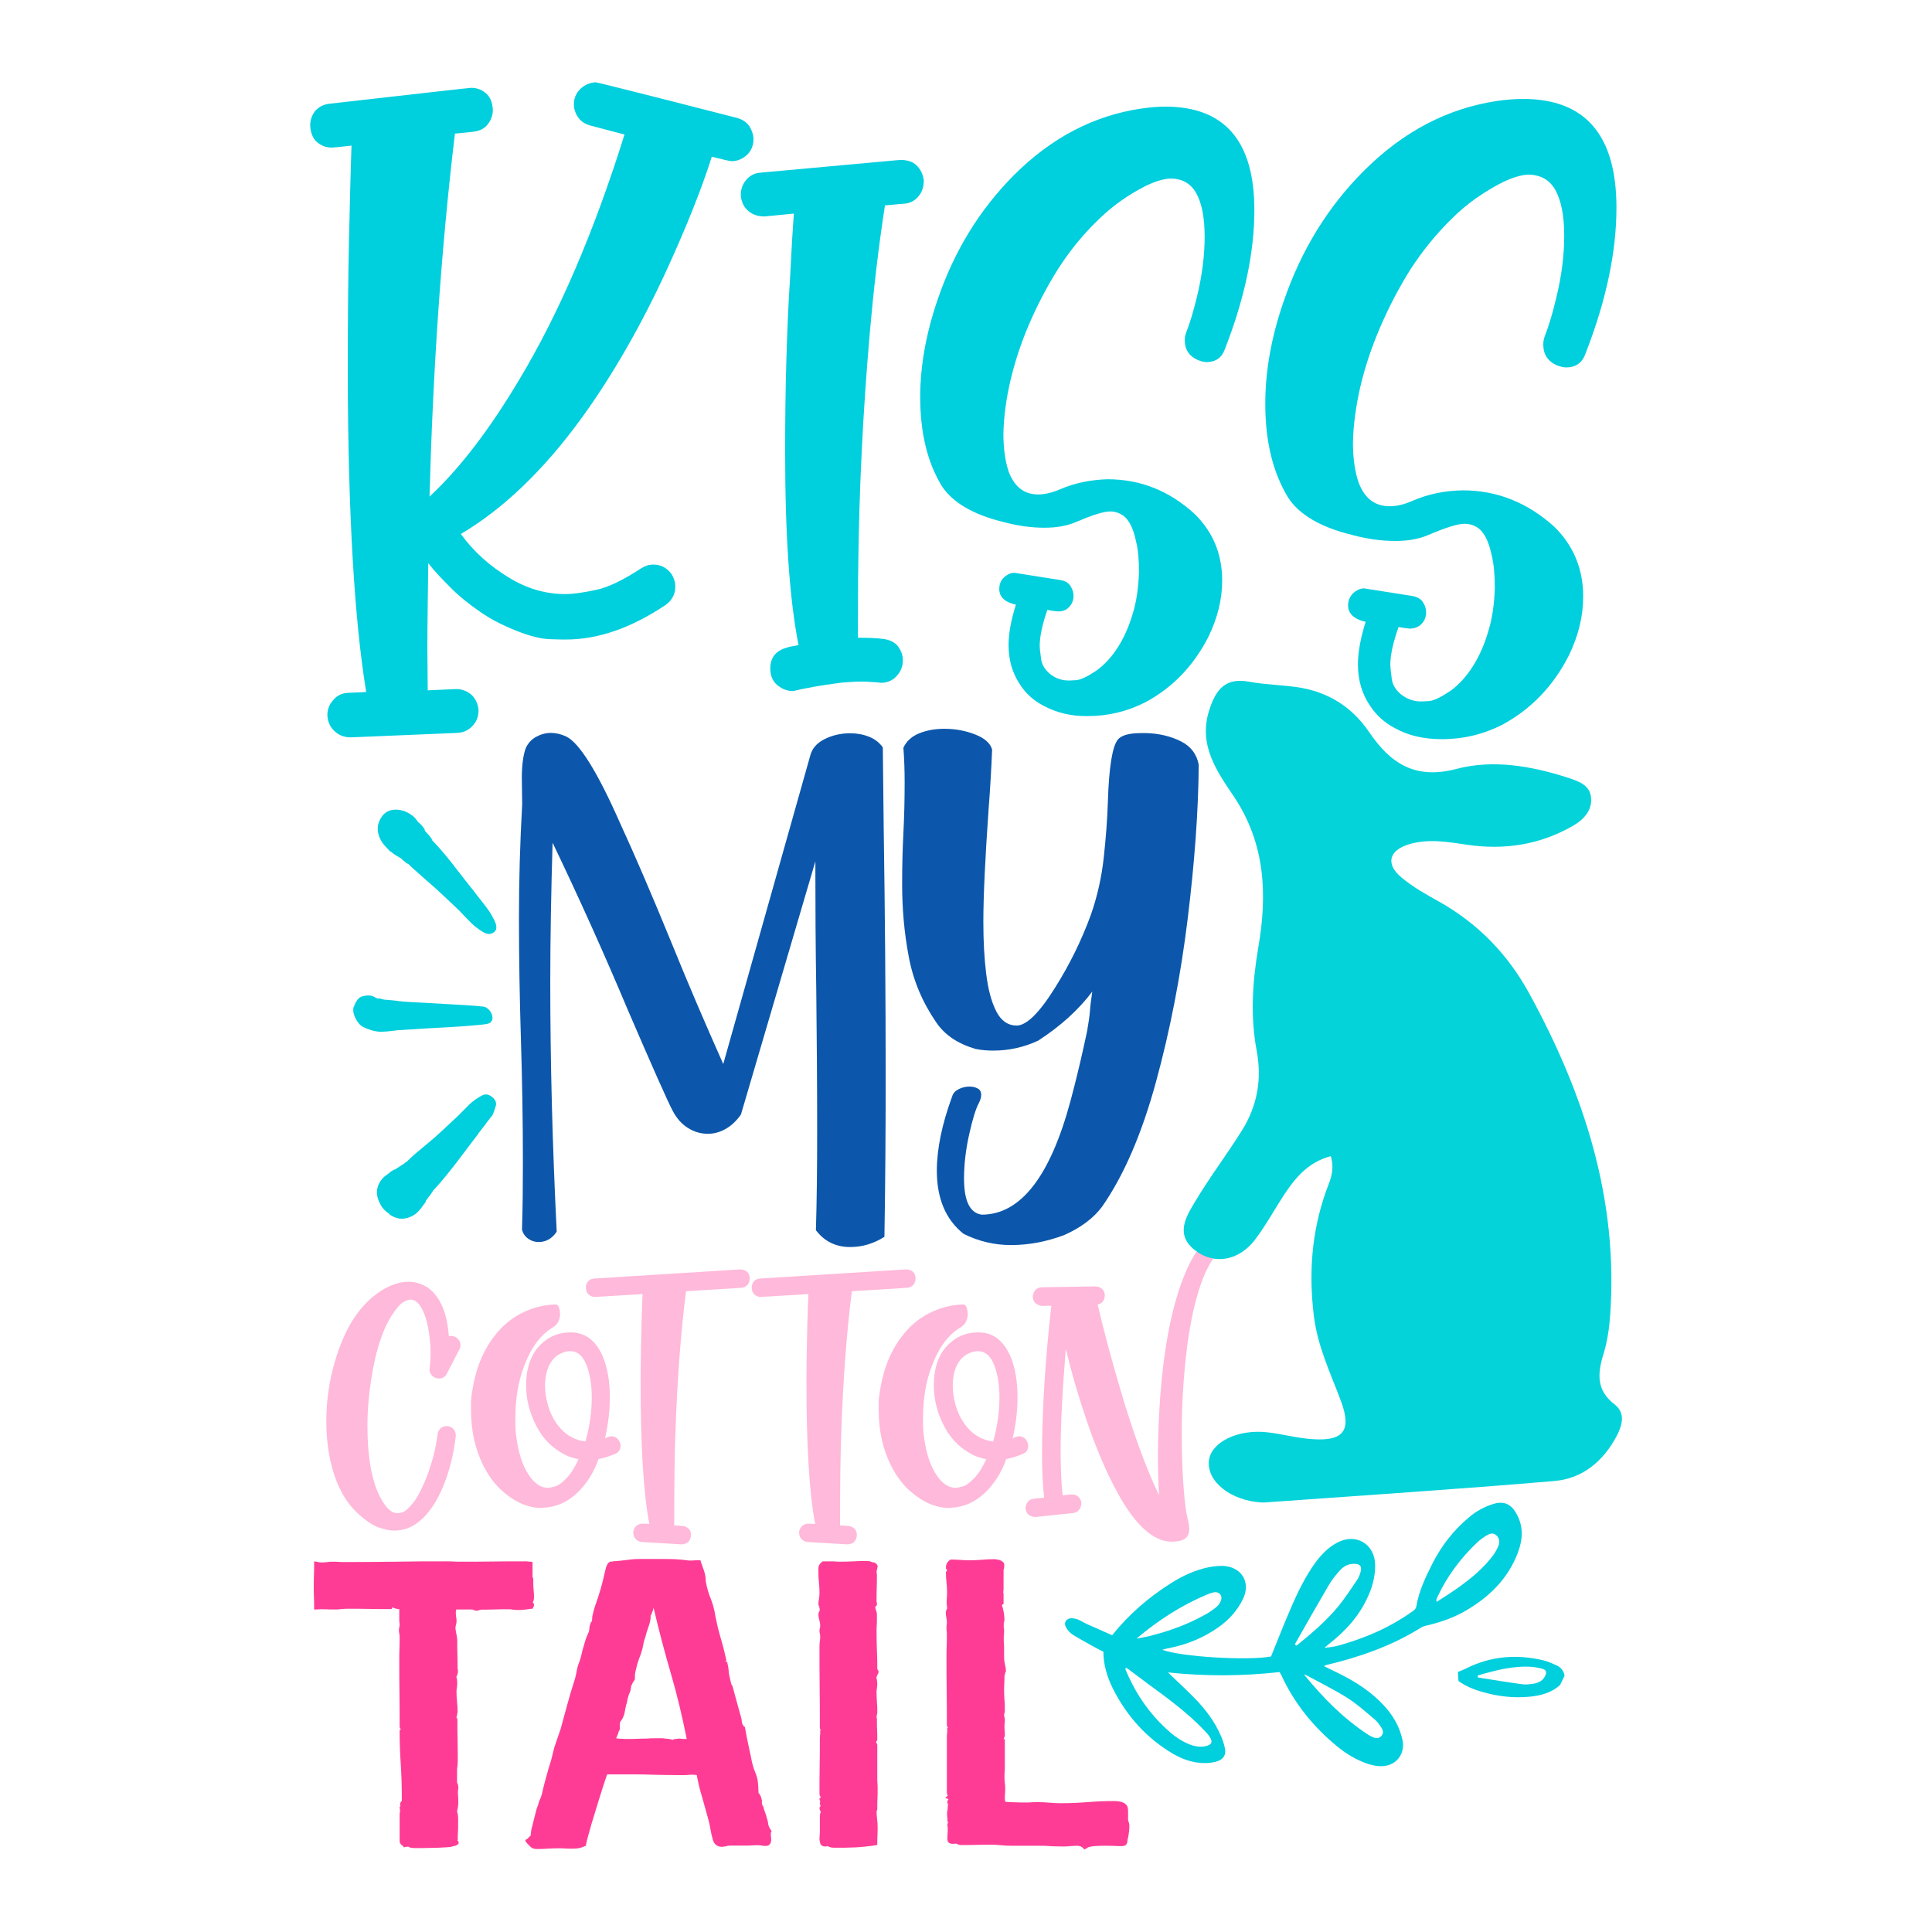 <?xml version="1.0" encoding="utf-8"?>
<!-- Generator: Adobe Illustrator 22.0.0, SVG Export Plug-In . SVG Version: 6.00 Build 0)  -->
<svg version="1.1" id="Layer_1" xmlns="http://www.w3.org/2000/svg" xmlns:xlink="http://www.w3.org/1999/xlink" x="0px" y="0px"
	 viewBox="0 0 1080 1080" style="enable-background:new 0 0 1080 1080;" xml:space="preserve">
<style type="text/css">
	.st0{fill:#FF3C95;}
	.st1{fill:#00CFDD;}
	.st2{fill:#0C57AB;}
	.st3{fill:#FFB9DA;}
	.st4{fill:#04D3DA;}
</style>
<g>
	<g>
		<path class="st0" d="M225.5,1032.1c-1.4-0.8-2.1-1.8-2.1-3v-14.8v-0.7c0-0.2,0.1-0.3,0.2-0.5v-0.5v-0.2v-0.7c0-0.3,0-0.5-0.1-0.6
			c-0.1-0.1-0.1-0.2-0.1-0.3v-0.7l0.5-0.5c-0.2-0.2-0.2-0.5-0.2-1.2c0-0.5,0.1-0.7,0.2-0.7c0-0.2,0.1-0.3,0.2-0.5l0.5-0.5v-0.2v-1.2
			v-1.4c0-6-0.2-12-0.6-18c-0.4-6-0.6-11.9-0.6-17.8v-1.2h0.7c-0.2-0.3-0.3-0.6-0.5-0.9c-0.2-0.3-0.2-0.6-0.2-0.9
			c0-6.5,0-12.7-0.1-18.8c-0.1-6.1-0.1-12.3-0.1-18.6c0-2.2,0-4.2,0.1-6.2c0.1-2,0.1-4.1,0.1-6.2c0-0.8-0.1-1.5-0.2-2.2
			c-0.2-0.7-0.2-1.4-0.2-2.2c0-0.3,0-0.5,0.1-0.6c0.1-0.1,0.1-0.2,0.1-0.3v-0.7c0.2-0.2,0.2-0.4,0.2-0.7v-0.5c0-0.3,0-0.7-0.1-1.2
			c-0.1-0.5-0.1-0.8-0.1-1.2v-6.2h-0.7c-0.3,0-0.5-0.1-0.5-0.2h-0.7c-0.3-0.2-0.6-0.3-0.9-0.3c-0.3-0.1-0.6-0.3-0.9-0.6
			c-0.2,0.2-0.2,0.3-0.2,0.3c0,0.1-0.1,0.2-0.2,0.3l-0.2,0.5h-0.7c-4,0-8,0-12-0.1c-4-0.1-8-0.1-12-0.1c-1.2,0-2.4,0.1-3.6,0.2
			c-1.2,0.2-2.3,0.2-3.6,0.2c-1.7,0-3.4,0-5.1-0.1c-1.7-0.1-3.4,0-5.1,0.1h-1.2V899c0-2,0-4-0.1-6.1c-0.1-2.1-0.1-4.2-0.1-6.3
			c0-2.2,0-4.3,0.1-6.3c0.1-2.1,0.1-4.1,0.1-6.1v-1.4l1.4,0.2c0.6,0.2,1.2,0.3,1.6,0.3c0.5,0.1,1,0.1,1.6,0.1c0.9,0,1.8-0.1,2.8-0.2
			c0.9-0.2,1.8-0.2,2.8-0.2c1.2,0,2.4,0,3.5,0.1c1.1,0.1,2.2,0.1,3.2,0.1c9.7,0,19.2-0.1,28.5-0.2c9.3-0.2,18.8-0.2,28.5-0.2
			c1.2,0,2.5,0,3.8,0.1c1.3,0.1,2.6,0.1,3.8,0.1c6,0,12,0,18.1-0.1c6.1-0.1,12.3-0.1,18.6-0.1c0.5,0,0.9,0,1.4,0.1
			c0.5,0.1,1,0.1,1.6,0.1l0.9,0.2v8.1l-0.2,0.2h0.2l0.2,0.5c0,0.2,0,0.2,0.1,0.2c0.1,0,0.1,0.1,0.1,0.2v0.7v0.5v1.6
			c0,1.2,0.1,2.5,0.2,3.8c0.2,1.3,0.2,2.6,0.2,3.8c0,1.1-0.2,2.1-0.7,3c0.5,0.2,0.7,0.7,0.7,1.6c0,0.5-0.2,0.8-0.5,1.2l-0.2,0.7
			h-0.7c-1.2,0.2-2.5,0.3-3.8,0.5c-1.3,0.2-2.7,0.2-4,0.2c-0.9,0-1.8-0.1-2.7-0.2c-0.8-0.2-1.7-0.2-2.7-0.2c-2.6,0-5.2,0-7.6,0.1
			c-2.5,0.1-5,0.1-7.6,0.1l-0.2,0.2h-0.5c-0.2,0.2-0.4,0.2-0.7,0.2c-0.3,0.2-0.6,0.2-0.9,0.2c-0.6,0-1.2-0.2-1.8-0.5
			c-0.2,0-0.3,0-0.3-0.1c-0.1-0.1-0.2-0.1-0.3-0.1h-9c0,0.3,0,0.6-0.1,0.8c-0.1,0.2-0.1,0.5-0.1,0.8c0,0.9,0.1,1.8,0.2,2.7
			c0.2,0.8,0.2,1.7,0.2,2.7c0,0.5-0.1,0.8-0.2,0.9c0,0.5-0.1,0.8-0.2,0.9v0.5c-0.2,0.2-0.2,0.3-0.2,0.5c0,1.2,0.2,2.5,0.5,3.8
			c0.3,1.3,0.5,2.7,0.5,4c0,2.6,0,5.2,0.1,7.7c0.1,2.5,0.1,5,0.1,7.5v0.5c0.2,0.2,0.2,0.6,0.2,1.4c0,0.8-0.3,1.8-0.9,3
			c0.3,0.8,0.5,1.9,0.5,3.5c0,0.9-0.1,1.8-0.2,2.7c-0.2,0.8-0.2,1.7-0.2,2.4c0,1.8,0.1,3.7,0.3,5.4c0.2,1.8,0.3,3.6,0.3,5.4
			c0,0.6-0.1,1-0.2,1.2c0,0.5-0.1,0.8-0.2,1.2c-0.2,0.3-0.2,0.6-0.2,0.9l0.5,0.9v0.2c0,3.8,0,7.7,0.1,11.5c0.1,3.8,0.1,7.8,0.1,11.8
			c0,1.1-0.1,2.1-0.2,3c-0.2,0.9-0.2,1.9-0.2,3v5.8c0,0.2,0.2,0.5,0.5,1.2c0,0.5,0.1,0.8,0.2,0.9v0.9c0,0.3,0,0.7-0.1,1.2
			c-0.1,0.5-0.1,0.8-0.1,1.2c0,0.8,0,1.7,0.1,2.7c0.1,1,0.1,2,0.1,2.9c0,1.8-0.2,3.6-0.7,5.3v0.2c0.2,0.2,0.2,0.3,0.2,0.5
			c0,0.2,0.1,0.3,0.2,0.5c0,0.3,0,0.7,0.1,1.2c0.1,0.5,0.1,0.9,0.1,1.4v4.4c0,1.2,0,2.4-0.1,3.6c-0.1,1.2-0.1,2.3-0.1,3.6v0.5
			l-0.2,0.2l0.2,0.2c0.3,0.3,0.5,0.7,0.5,1.2c0,0.6-0.3,1-0.9,1.2l-0.9,0.5c-0.5,0-1.2,0.2-2.1,0.5c-0.8,0.2-1.5,0.3-2.3,0.3
			c-0.8,0.1-1.3,0.1-1.6,0.1c-2.8,0.2-5.5,0.3-8.3,0.3c-2.8,0.1-5.5,0.1-8.3,0.1c-0.9,0-1.6-0.1-2.1-0.2c-0.5,0-1.1-0.2-1.8-0.7
			c-0.2,0-0.3,0.1-0.5,0.2h-0.9l-0.5,0.2H225.5z"/>
		<path class="st0" d="M293.6,1028.8l0.7-0.7c0.5,0,0.9-0.4,1.4-1.2c0.3-0.3,0.6-0.5,0.9-0.5v-0.2v-0.2c0-0.3,0-0.5,0.1-0.6
			c0.1-0.1,0.1-0.3,0.1-0.6c0-0.5,0-0.8,0.1-1.2c0.1-0.3,0.1-0.5,0.1-0.7c0.5-2,1-4,1.5-6c0.5-2,1-3.9,1.5-5.8
			c0.3-0.8,0.6-1.5,0.8-2.1c0.2-0.6,0.4-1.3,0.6-2.1c0.3-0.8,0.6-1.4,0.8-1.8c0.2-0.5,0.4-1.1,0.6-1.8c0.8-3.4,1.6-6.7,2.5-9.9
			c0.9-3.2,1.8-6.4,2.8-9.5c0.3-1.2,0.6-2.4,0.9-3.6c0.3-1.2,0.6-2.3,0.9-3.6l3.5-10.2c1.2-4.5,2.4-8.8,3.6-13.2
			c1.2-4.3,2.4-8.6,3.8-12.9c0.6-1.7,1-3.3,1.3-4.8c0.2-1.5,0.6-3.1,1-4.6c1.1-2.6,1.9-5.5,2.5-8.5c0.5-1.5,0.9-3,1.3-4.4
			c0.4-1.4,0.8-2.6,1.3-3.7c0.3-0.6,0.5-1.1,0.5-1.4c0.3-0.3,0.5-0.6,0.5-0.9c0-0.3,0.1-0.6,0.2-0.9c0-1.5,0.3-2.9,0.9-4.2
			c0.5-0.5,0.7-1,0.7-1.6c0-1.1,0.1-1.8,0.2-2.3c0.6-2.6,1.3-5.1,2.2-7.5c0.8-2.4,1.7-4.9,2.4-7.5c0.6-2.2,1.2-4.2,1.6-6.2
			c0.5-2,0.9-3.9,1.4-5.8c0.6-1.7,1.3-2.7,2.1-3c0.3-0.2,0.8-0.2,1.6-0.2c0.2-0.2,0.7-0.2,1.6-0.2c2.2-0.2,4.3-0.4,6.5-0.7
			c2.2-0.3,4.3-0.5,6.5-0.5h15.5c3.8,0,7.6,0.2,11.3,0.7c1.2,0.2,2.4,0.2,3.5,0.1c1.1-0.1,2.2-0.1,3.5-0.1h0.7l0.2,0.9
			c0.5,1.5,1.1,3.2,1.8,5.1c0.3,0.9,0.5,1.9,0.7,2.9c0.2,1,0.2,1.9,0.2,2.7c0.5,2.8,1.2,5.5,2.1,8.1c0.8,1.8,1.4,3.7,2,5.5
			c0.5,1.8,1,3.8,1.3,6c0.8,4,1.7,8,2.9,12c1.2,4,2.2,8,3.1,12l0.2,0.9l-0.7,0.2l1.2,0.7v0.5c0.3,1.1,0.5,2.1,0.6,3
			c0.1,0.9,0.2,1.9,0.3,3c0.3,1.2,0.5,2.3,0.7,3.2c0.2,0.9,0.4,1.8,0.7,2.8l0.5,0.7c0.2,0.5,0.5,1.7,1,3.6c0.5,1.9,1.1,4,1.7,6.2
			c0.6,2.2,1.2,4.3,1.7,6.1c0.5,1.8,0.8,2.9,0.8,3.2c0,1.5,0.5,2.8,1.4,3.7l0.5,0.2v0.5c0.5,2.8,1,5.5,1.6,8.3
			c0.6,2.8,1.2,5.6,1.8,8.5c0.5,2.8,1.2,5.5,2.3,8.1c0.8,1.8,1.3,3.7,1.5,5.7c0.2,1.9,0.3,3.8,0.3,5.7c0.8,0.9,1.2,1.7,1.4,2.3
			c0.2,0.6,0.3,1.2,0.5,1.8v1.8c0.2,0.3,0.2,0.6,0.2,0.8c0,0.2,0.2,0.5,0.5,0.8c0.3,1.2,0.7,2.3,1,3.2c0.4,0.9,0.7,2,1,3.2
			c0.3,0.8,0.5,1.5,0.6,2.1c0.1,0.6,0.2,1.2,0.3,1.8c0.2,0.9,0.7,2,1.6,3.2l0.2,0.5l-0.2,0.5c-0.2,0.2-0.2,0.5-0.2,1.2
			c0,0.5,0,1,0.1,1.5c0.1,0.5,0.1,1,0.1,1.5c0,2.3-1.1,3.5-3.2,3.5c-0.8,0-1.5-0.1-2.1-0.2c-0.6-0.2-1.3-0.2-2.1-0.2
			c-1.2,0-2.4,0-3.6,0.1c-1.2,0.1-2.3,0.1-3.3,0.1H411c-0.9,0-1.9,0-2.9,0c-1,0-1.9,0.2-2.7,0.5h-0.9c-0.2,0.2-0.4,0.2-0.7,0.2
			c-2.8,0-4.5-1.3-5.3-3.9c-0.6-2.2-1.1-4.2-1.4-6.2c-0.3-2-0.8-4.1-1.4-6.2c-1.1-4-2.2-7.9-3.3-11.8c-1.2-3.8-2.1-7.8-2.9-12
			c-0.8-0.2-1.5-0.2-2.2-0.2c-0.7,0-1.4,0-2.2,0c-0.8,0.2-1.7,0.2-2.7,0.2c-1,0-2,0-2.9,0c-4.5,0-9-0.1-13.5-0.2
			c-4.5-0.2-9-0.2-13.5-0.2h-13.1c-0.5,1.2-1.3,3.9-2.7,8.1c-1.3,4.2-2.7,8.5-4,12.9c-1.4,4.5-2.6,8.5-3.6,12.2
			c-1,3.7-1.5,5.7-1.5,6v0.7l-0.7,0.2c-1.2,0.6-2.5,1-3.7,1.2c-1.2,0.2-2.5,0.2-3.7,0.2c-1.2,0-2.5,0-3.7-0.1
			c-1.2-0.1-2.5-0.1-3.7-0.1c-2,0-4,0.1-6,0.2c-2,0.2-4.1,0.2-6.2,0.2c-1.5,0-2.7-0.5-3.5-1.4c-0.3-0.3-0.5-0.5-0.7-0.7
			c-0.2-0.2-0.3-0.3-0.5-0.5c-0.6-0.6-1-1.1-1.2-1.4L293.6,1028.8z M363.7,903.1v0.9c0,1.4-0.4,3.2-1.2,5.4c-0.8,2.2-1.3,4-1.6,5.2
			c-0.6,1.7-1.1,3.4-1.4,5.2c-0.3,1.8-0.8,3.5-1.4,5.2c-0.5,1.2-0.9,2.4-1.3,3.5c-0.4,1.1-0.7,2.2-1,3.5c-0.3,1.1-0.5,2.1-0.7,3.1
			c-0.2,1-0.2,2.1-0.2,3.3c0,0.5-0.2,0.9-0.7,1.4c-0.3,0.6-0.6,1.1-0.8,1.5c-0.2,0.4-0.4,0.8-0.6,1.3c0,0.6-0.1,1.1-0.2,1.4
			c0,0.5-0.2,1.2-0.5,2.1c-0.3,0.5-0.5,1-0.7,1.6c-0.2,0.6-0.3,1.2-0.5,1.8c-0.2,0.5-0.3,1-0.3,1.6c-0.1,0.6-0.3,1.3-0.6,2.1
			c-0.3,1.4-0.6,2.7-0.8,4c-0.2,1.3-0.7,2.5-1.3,3.6c-0.2,0.3-0.3,0.6-0.6,0.9c-0.2,0.3-0.4,0.6-0.6,0.9c-0.2,0.5-0.2,1-0.2,1.6v1.4
			v0.7c0,0.2,0,0.3-0.1,0.5c-0.1,0.2-0.1,0.3-0.1,0.5c-0.5,0.6-0.7,1.2-0.7,1.8c-0.3,0.5-0.5,0.9-0.6,1.3c-0.1,0.4-0.3,0.8-0.6,1.3
			c1.1,0.2,2.2,0.3,3.2,0.3c1.1,0.1,2.2,0.1,3.5,0.1c1.7,0,3.4,0,5.1-0.1c1.7-0.1,3.4-0.1,5.1-0.1c1.7-0.2,3.3-0.2,5-0.2
			c1.6,0,3,0,4.3,0c1.1,0.2,2,0.3,2.9,0.3c0.8,0.1,1.7,0.3,2.4,0.6c0.6-0.3,1.2-0.5,1.7-0.5c0.5,0,1.1-0.1,1.7-0.2
			c0.6,0,1.2,0,1.6,0.1c0.5,0.1,1.1,0.1,1.8,0.1h1.2c-2.5-12.5-5.4-24.7-8.9-36.7s-6.7-24.1-9.6-36.5c-0.2,0.2-0.2,0.3-0.2,0.5
			c-0.2,0.9-0.5,1.8-0.9,2.5v0.5L363.7,903.1z"/>
		<path class="st0" d="M458.1,1010.4l0.5-0.7h0.2c-0.3-0.6-0.5-1.1-0.5-1.4c0-0.3,0-0.5,0.1-0.7c0.1-0.2,0.1-0.3,0.1-0.5l-0.5-1.6
			l0.5-0.5l0.5-0.5h-0.2c-0.5-0.5-0.7-1.1-0.7-1.8c0-5.1,0-10.1,0.1-15.1c0.1-5,0.1-10,0.1-15.1c0-0.8,0-1.5,0.1-2.2
			c0.1-0.7,0.1-1.3,0.1-2v-1.2h0.5l-0.5-0.5c-0.2-0.3-0.2-0.7-0.2-1.2c0-7.7,0-15.2-0.1-22.6c-0.1-7.4-0.1-14.8-0.1-22.4
			c0-1.1,0.1-2.1,0.2-3c0.2-0.9,0.2-1.9,0.2-3c0-0.3-0.1-0.7-0.2-1.3c-0.2-0.5-0.2-1.1-0.2-1.7c0-0.3,0.1-0.7,0.2-1.2
			c0.2-0.5,0.2-0.9,0.2-1.4c0-1.1-0.2-2.2-0.5-3.2c-0.3-1.1-0.5-2.2-0.5-3.2c0-0.3,0.1-0.7,0.2-1c0.2-0.4,0.3-0.7,0.5-1v-0.5v-0.7
			c-0.2-0.2-0.2-0.4-0.2-0.7V898c-0.3-0.3-0.5-0.7-0.5-1.2c0-0.9,0.1-1.9,0.3-3c0.2-1.1,0.3-2.2,0.3-3.5c0-1.8-0.1-3.7-0.3-5.5
			c-0.2-1.8-0.3-3.7-0.3-5.5v-1.6v-1.2c0-1.2,0.7-2.4,2.1-3.5l0.2-0.2h4.6c0.9,0,1.8,0,2.8,0.1c0.9,0.1,1.8,0.1,2.8,0.1
			c2.3,0,4.7-0.1,7.2-0.2c2.5-0.2,4.9-0.2,7.4-0.2c1.1,0,2.1,0.2,3,0.7c0.8,0,1.5,0.2,2.1,0.7c0.2,0.2,0.3,0.4,0.6,0.7
			c0.2,0.3,0.3,0.6,0.3,0.9c0,0.3,0,0.5-0.1,0.6c-0.1,0.1-0.1,0.3-0.1,0.6c0,0.3-0.1,0.5-0.2,0.7v0.2l-0.2,0.5c0,0.3,0,0.7,0.1,1.2
			c0.1,0.5,0.1,0.8,0.1,1.2c0,2.5,0,4.9-0.1,7.3c-0.1,2.4-0.1,4.8-0.1,7.3v0.2c0,0.2,0.1,0.3,0.2,0.5v0.2v0.7v0.5l-0.9,0.9
			c0,0.5,0.1,0.9,0.2,1.4c0.2,0.5,0.3,0.9,0.5,1.4c0.2,0.8,0.2,1.4,0.2,2c0,0.5,0,1.2,0,2c0,1.2,0,2.5-0.1,3.7
			c-0.1,1.2-0.1,2.5-0.1,3.7c0,3.4,0.1,6.8,0.2,10.2c0.2,3.4,0.2,6.8,0.2,10.2v0.2c0.2,0.3,0.3,0.6,0.5,0.8c0.2,0.2,0.2,0.5,0.2,0.8
			c0,0.3-0.1,0.6-0.2,0.9c-0.2,0.3-0.3,0.6-0.5,0.9c0,0.2-0.2,0.5-0.5,1.2c0.3,1.5,0.5,2.7,0.5,3.5c0,0.9-0.1,1.8-0.2,2.7
			c-0.2,0.8-0.2,1.7-0.2,2.4c0,1.7,0.1,3.4,0.2,5.2c0.2,1.8,0.2,3.5,0.2,5.2v0.9c0,0.3,0,0.5-0.1,0.6c-0.1,0.1-0.1,0.2-0.1,0.3
			c0,0.3,0,0.5-0.1,0.7c-0.1,0.2-0.1,0.4-0.1,0.7v0.2c0,0.2,0.1,0.3,0.2,0.5v0.5v0.7c0,1.8,0,3.7,0.1,5.4c0.1,1.8,0.1,3.5,0.1,5.2
			v0.5l-0.7,0.9l0.7,1.6v0.2v6.2v12.5c0,0.9,0,1.8,0.1,2.8c0.1,0.9,0.1,1.9,0.1,3c0,1.8,0,3.7-0.1,5.4c-0.1,1.8-0.1,3.6-0.1,5.4v0.9
			c-0.2,0-0.2,0.2-0.2,0.5l-0.2,0.2c0,1.4,0.1,2.8,0.3,4.4c0.2,1.5,0.3,3.2,0.3,4.8c0,1.4,0,2.8-0.1,4.3c-0.1,1.5-0.1,3-0.1,4.5v0.9
			l-0.7,0.2c-4,0.6-7.8,1-11.5,1.2c-3.7,0.2-7.5,0.2-11.3,0.2c-0.6,0-1.3,0-2-0.1c-0.7-0.1-1.4-0.3-2.2-0.8h-0.2
			c-0.5,0.2-0.9,0.2-1.4,0.2c-1.1,0-1.9-0.5-2.5-1.4c-0.3-1.2-0.5-2.1-0.5-2.5c0-0.8,0-1.6,0.1-2.4c0.1-0.8,0.1-1.4,0.1-1.7v-8.3
			c0-0.9,0.1-1.6,0.2-2.1c0-0.2,0-0.3,0.1-0.3c0.1-0.1,0.1-0.2,0.1-0.3v-0.5v-0.2l-0.5-0.9L458.1,1010.4z"/>
		<path class="st0" d="M528.4,1005.1l1.2-1.2c0.2,0,0.2-0.1,0.2-0.2c-0.3-0.3-0.5-1-0.5-2.1v-30.5c0-0.8,0-1.4,0.1-2
			c0.1-0.5,0.1-1.2,0.1-2v-1.2h0.5c-0.5-0.5-0.7-1.1-0.7-1.8c0-6.5,0-12.8-0.1-18.9c-0.1-6.1-0.1-12.4-0.1-18.7c0-2.2,0-4.3,0.1-6.3
			c0.1-2.1,0.1-4.2,0.1-6.3c0-0.6,0-1.3-0.1-2c-0.1-0.7-0.1-1.4-0.1-2.2c0-0.5,0-0.9,0.1-1.4c0.1-0.5,0.1-0.9,0.1-1.4
			c0-0.9-0.1-1.8-0.3-2.8c-0.2-0.9-0.3-1.8-0.3-2.8c0-0.3,0.1-0.7,0.2-1c0.2-0.4,0.3-0.7,0.5-1V899c0-0.5,0-1-0.1-1.5
			c-0.1-0.5-0.1-1-0.1-1.5c0-0.9,0-1.9,0.1-2.9c0.1-1,0.1-2.1,0.1-3.3c0-1.7-0.1-3.4-0.3-5.2c-0.2-1.8-0.3-3.5-0.3-5.2v-0.9
			c0.3,0,0.5-0.2,0.5-0.5l0.2-0.2v-0.2h-0.2c0-0.3-0.2-0.5-0.5-0.5v-0.9c0-1.8,0.8-3.2,2.3-4.2l0.2-0.2h0.2c1.8,0,3.7,0.1,5.4,0.2
			c1.8,0.2,3.5,0.2,5.2,0.2c2.3,0,4.6-0.1,6.9-0.3c2.3-0.2,4.6-0.3,6.9-0.3c0.8,0,1.8,0.2,3,0.5c0.5,0.2,1,0.5,1.6,0.9
			c0.6,0.5,0.9,1.1,0.9,1.8c0,0.9-0.1,1.6-0.2,2.1c-0.2,0.3-0.2,0.7-0.2,1.2v2.1v8.1c0,0.8-0.1,1.4-0.2,1.8c0.2,0.3,0.2,0.8,0.2,1.4
			c0,0.6,0,1.3,0,2.1c0,0.8,0,1.7,0,2.8l-0.2,0.5h-0.5v0.2c-0.2,0-0.2,0.1-0.2,0.2c0.9,2.8,1.4,5.5,1.4,8.3c0,0.3,0,0.5-0.1,0.6
			c-0.1,0.1-0.1,0.2-0.1,0.3c0,0.5-0.1,0.8-0.2,0.9v0.9v1.6c0.2,0.5,0.2,1.1,0.2,1.8c0,0.8,0,1.5-0.1,2.1c-0.1,0.6-0.1,1.3-0.1,2.1
			c0,0.9,0,1.8,0.1,2.8c0.1,0.9,0.1,1.8,0.1,2.8v5.1c0,1.4,0.2,2.7,0.5,3.9c0.3,1.2,0.5,2.5,0.5,3.7c0,0.3-0.1,0.5-0.2,0.6
			c-0.2,0.1-0.2,0.2-0.2,0.3c0,0.3,0,0.5-0.1,0.6c-0.1,0.1-0.1,0.2-0.1,0.3c0,0.2,0,0.3-0.1,0.5c-0.1,0.2-0.1,0.4-0.1,0.7
			c0,1.2,0,2.5-0.1,3.8c-0.1,1.3-0.1,2.6-0.1,3.8c0,1.8,0.1,3.7,0.2,5.4c0.2,1.8,0.2,3.6,0.2,5.4v0.9c0,0.3,0,0.5-0.1,0.6
			c-0.1,0.1-0.1,0.2-0.1,0.3c0,0.3,0,0.5-0.1,0.7c-0.1,0.2-0.1,0.4-0.1,0.7v0.5c0.2,0.2,0.2,0.4,0.2,0.7c0,0.3,0.1,0.5,0.2,0.7v0.9
			c0,0.6,0,1.2-0.1,1.7c-0.1,0.5-0.1,1.1-0.1,1.7c0,0.8,0,1.6,0.1,2.4c0.1,0.8,0.1,1.7,0.1,2.4v0.5c0,0.2-0.1,0.3-0.2,0.5v0.2
			c0,0.2-0.2,0.5-0.5,1.2h0.7v14.8c0,1.1,0,2.2-0.1,3.2c-0.1,1.1-0.1,2.2-0.1,3.5c0,1.1,0.1,2.1,0.2,3.1c0.2,1,0.2,2,0.2,3.1
			c0,0.9,0,1.8-0.1,2.8c-0.1,0.9-0.1,1.8-0.1,2.5c0,0.3,0,0.7,0.1,1c0.1,0.4,0.1,0.7,0.1,1c1.8,0.2,3.7,0.3,5.7,0.3
			c1.9,0.1,3.8,0.1,5.7,0.1c1.2,0,2.3,0,3.3-0.1c1-0.1,2.1-0.1,3.3-0.1c2.2,0,4.3,0.1,6.6,0.3c2.2,0.2,4.4,0.3,6.6,0.3
			c4.9,0,9.8-0.2,14.8-0.6c4.9-0.4,9.8-0.6,14.8-0.6c3.8,0,6.3,0.9,7.4,2.8c0.3,0.6,0.5,1.6,0.5,3v4.2c0,0.9,0.2,1.6,0.5,2.1
			c0,0.3,0,0.5,0.1,0.7c0.1,0.2,0.1,0.4,0.1,0.7v1.4c0,0.2,0,0.6-0.1,1.4c-0.1,0.8-0.2,1.6-0.3,2.5c-0.2,0.9-0.3,1.8-0.5,2.5
			c-0.2,0.8-0.2,1.2-0.2,1.4c-0.2,1.7-1.2,2.5-3.2,2.5c-0.8,0-2,0-3.7-0.1c-1.7-0.1-3.5-0.1-5.3-0.1c-1.7,0-3.4,0-5.1,0.1
			c-1.7,0.1-3.1,0.3-4.2,0.6l-0.5,0.2c-0.3,0.2-0.5,0.3-0.7,0.5c-0.2,0.2-0.3,0.2-0.5,0.2l-0.9,0.5l-0.5-0.7c-0.9-0.9-2-1.4-3.2-1.4
			c-1.4,0-2.8,0.1-4.2,0.2c-1.4,0.2-2.8,0.2-4.2,0.2c-2.5,0-4.8-0.1-7-0.2c-2.2-0.2-4.5-0.2-6.8-0.2h-14.5c-2.2,0-4.2-0.1-6.1-0.3
			c-1.9-0.2-3.8-0.3-5.7-0.3c-2.8,0-5.5,0-8.3,0.1c-2.8,0.1-5.5,0.1-8.3,0.1c-0.9,0-1.9-0.3-3-0.9l-0.5,0.2h-1.4
			c-0.8,0-1.4-0.2-2-0.6c-0.5-0.4-0.8-1-0.8-2c0-1.1,0-2.1,0.1-3.1c0.1-1,0.1-2,0.1-2.9c0-0.3,0-0.6-0.1-0.9
			c-0.1-0.3-0.1-0.6-0.1-0.9c0-0.5,0-0.8,0.1-0.9c0.1-0.2,0.2-0.4,0.3-0.7c0-0.2-0.1-0.2-0.2-0.2c0-0.3-0.1-0.5-0.2-0.5v-0.9
			c0-0.5,0-1-0.1-1.5c-0.1-0.5-0.1-1-0.1-1.5c0-0.8,0.1-1.5,0.2-2.1c0.2-0.6,0.2-1.3,0.2-2.1c0-0.5,0.1-0.8,0.2-0.9v-0.2
			c-0.3-0.6-0.5-1.1-0.5-1.4c0-0.3,0.2-0.8,0.5-1.4l0.2-0.2l-0.2-0.2L528.4,1005.1z"/>
	</g>
	<g>
		<g>
			<path class="st1" d="M186.9,408.6c-2.5-2.3-3.7-5.3-3.9-8.7c0-3.4,1.1-6.2,3.4-8.7c2.1-2.5,4.8-3.7,8.2-3.9
				c3.4-0.2,6.9-0.2,10.1-0.5c-6.6-40.2-10.1-99.4-10.3-177.3c0-28.8,0.2-54.1,0.7-75.6c0.5-21.7,0.9-39.1,1.4-52.5
				c-6.4,0.7-10.1,1.1-11,1.1c-3,0-5.7-0.9-8.2-3c-2.5-2.1-3.7-5.3-3.9-9.4c0-3,0.9-5.5,2.7-8c2.1-2.3,4.6-3.7,8-4.1
				c51.9-5.9,78.4-8.9,79.3-8.9c3,0,5.7,0.9,8.2,3c2.5,2.1,3.7,5.3,3.9,9.4c0,2.7-0.9,5.5-2.7,7.8c-1.8,2.5-4.6,3.9-8,4.3
				c-3.4,0.5-7.1,0.7-10.5,1.1c-7.8,65.3-12.3,133-14.2,202.9c16.7-15.5,33.4-37.2,50.3-65.6c22.2-37,41.8-82.7,58.7-136.8l-19-5
				c-3.4-0.9-5.9-2.7-7.5-5.5c-1.1-1.8-1.8-3.9-1.8-6.2c0-4.1,1.6-7.3,4.8-9.8c2.1-1.6,4.6-2.5,7.3-2.7c0.9,0,27.2,6.6,79,19.9
				c3.4,0.9,5.9,2.7,7.5,5.5c1.1,2.1,1.8,4.1,1.8,6.4c0,4.6-2.1,8.2-5.9,10.5c-1.8,1.1-3.9,1.8-6.2,1.8c-1.1,0-5-0.9-11.2-2.5
				c-5.5,17.4-13.9,38.6-25.1,63.1c-14.2,30.8-29.9,58.3-47.1,82.2c-21.5,29.7-44.1,51.4-68.1,65.6c7.1,9.8,16.2,18,27.4,24.7
				c9.8,5.9,20.1,8.9,31.1,8.9c4.6,0,10.1-0.9,16.9-2.3c6.9-1.4,15.3-5.5,25.4-12.1c2.3-1.4,4.3-2.1,6.9-2.1c4.1,0,7.5,1.8,10.1,5.3
				c1.4,2.3,2.1,4.6,2.1,7.1c0,4.1-1.8,7.5-5.3,10.1c-19.4,13-37.9,19.4-56,19.4c-1.1,0-4.1,0-9.1-0.2c-5-0.2-11.2-1.8-18.7-4.8
				c-7.5-3-14.2-6.4-20.3-10.7c-6.2-4.3-11.7-8.7-16.4-13.5c-4.8-4.8-8.9-9.1-12.3-13.5c-0.2,18-0.5,33.8-0.5,47.3l0.2,23.8
				l15.8-0.7c3.4,0,6.2,1.1,8.7,3.2c2.3,2.3,3.7,5.3,3.9,8.7c0,3.4-1.1,6.4-3.4,8.7c-2.3,2.5-5,3.7-8.5,3.9l-59.9,2.5
				C192.2,412.1,189.2,410.9,186.9,408.6z"/>
			<path class="st1" d="M435.9,384c-3.4-2.1-5.3-5.5-5.3-10.3c0-6.2,3.2-10.1,9.4-11.7c0.2-0.2,2.3-0.7,6.4-1.4
				c-5-25.1-7.5-61-7.5-107.6c0-18.7,0.2-36.1,0.7-52.3c0.5-16.2,1.1-31.5,2.1-46.1c0.7-14.6,1.4-26.3,2.1-35.2l-16.5,1.6
				c-3.4,0-6.4-0.9-8.9-3c-2.5-2.1-3.9-4.8-4.3-8.7c0-3.4,0.9-6.2,3-8.7c2.1-2.5,4.8-3.9,8.2-4.1l77.9-7.1c3.9,0,6.9,0.9,9.1,3
				s3.7,5,4.1,8.5c0,3.4-0.9,6.4-3,8.9c-2.1,2.5-4.8,3.9-8.2,4.1c-3.4,0.2-7.1,0.7-10.5,0.9c-3.7,23.8-6.4,47.5-8.5,71.5
				c-3.9,44.8-5.9,87.5-6.4,127.9c-0.2,11.7-0.2,25.6-0.2,42.3c5.9,0,10.7,0.2,14.4,0.7c3.4,0.5,6.2,1.8,8,4.1
				c1.8,2.5,2.7,5,2.7,7.8c0,4.1-1.6,7.3-4.8,10.1c-2.1,1.6-4.6,2.5-7.3,2.5l-1.8-0.2c-3-0.2-5.9-0.5-9.1-0.5c-3,0-7.1,0.2-12.1,0.7
				c-5,0.7-10.1,1.4-15.1,2.3c-5,0.9-8,1.6-8.9,1.8c-0.9,0.2-1.8,0.5-2.7,0.5C440.5,386.2,438.2,385.6,435.9,384z"/>
			<path class="st1" d="M583.3,394.5c-5.4-2.8-9.8-6.7-13-11.7c-4.3-6.3-6.5-13.7-6.5-22.2c0-6.7,1.5-14.3,4.1-22.6
				c-6.1-1.3-9.3-4.3-9.3-8.7c0-3.3,1.3-5.7,3.7-7.4c1.5-1.1,3-1.7,4.8-1.7l25.9,4.1c2.4,0.4,4.3,1.5,5.4,3.3c1.3,2,1.7,3.7,1.7,5.7
				c0,2.8-1.3,5.2-3.5,7c-1.5,1.1-3.3,1.5-5.2,1.5c-2-0.2-3.9-0.4-5.9-0.9c-2.8,8-4.3,14.8-4.3,20.2c0,1.1,0.2,3.3,0.7,6.5
				c0.2,3.5,2,6.5,5,9.1c3,2.4,6.5,3.7,10.4,3.7c0.4,0,2,0,4.3-0.2c2.6-0.2,6.3-2,11.1-5.2c4.6-3.3,8.7-7.6,12.4-13.5
				s6.3-12.2,8.3-19.1c2-6.7,3-14.3,3.3-22.4c0-6.7-0.4-12.6-1.7-17.6c-1.5-7.2-3.9-11.7-7-14.1c-2.2-1.5-4.6-2.4-7.4-2.4
				c-3.9,0-10.4,2.2-19.6,6.1c-4.8,2-10.4,3-17.2,3c-7.4,0-15.2-1.1-23.3-3.3c-16.7-4.1-28-10.9-33.9-19.8
				c-8.3-13.5-12.2-30.2-12.2-50c0-17.4,3.3-35.7,9.8-54.6c9.3-27.2,23.5-50.2,42.6-69.4c20.9-20.9,44.6-33.3,71.1-37.2
				c4.8-0.7,9.3-1.1,13.5-1.1c33.3,0,49.8,19.4,49.8,57.8c0,23.5-5.4,49.4-16.5,77.8c-1.7,4.8-5.2,7.2-10.2,7.2
				c-1.5,0-3-0.4-4.8-1.1c-5-2.2-7.4-5.9-7.4-11.1c0-1.3,0.2-2.6,0.7-4.1c2.4-6.1,4.3-12.8,6.1-20.2c3-12.2,4.3-23.5,4.3-33.5
				c0-10.7-1.5-18.7-4.8-24.6c-3-5.2-7.6-7.8-13.7-8c-4.1,0-8.9,1.5-14.4,4.1c-9.8,5-18.9,11.3-27,19.4c-8.3,8-15.7,17.2-22,27
				c-6.3,10-11.7,20.4-16.3,31.1c-4.6,10.7-8,21.3-10.4,31.5c-2.4,10.4-3.7,20.2-3.9,29.6c0,8.5,1.1,15.7,3,21.3
				c3.3,8.5,8.7,12.6,16.5,12.6c3.5,0,7.4-0.9,12-2.8c8.5-3.7,17.4-5.4,26.7-5.7c18.5,0,34.6,6.5,48.7,19.4
				c10.2,10,15.4,22.4,15.4,37.2c0,10.7-2.6,20.9-7.6,31.3c-8.3,16.3-20,28.5-35.2,36.7c-10.2,5.2-20.9,7.8-32.4,7.8
				C598.7,400.4,590.5,398.4,583.3,394.5z"/>
			<path class="st1" d="M779.7,407c-5.7-3-10.3-7.1-13.7-12.3c-4.6-6.6-6.9-14.4-6.9-23.3c0-7.1,1.6-15.1,4.3-23.8
				c-6.4-1.4-9.8-4.6-9.8-9.1c0-3.4,1.4-5.9,3.9-7.8c1.6-1.1,3.2-1.8,5-1.8l27.2,4.3c2.5,0.5,4.6,1.6,5.7,3.4
				c1.4,2.1,1.8,3.9,1.8,5.9c0,3-1.4,5.5-3.7,7.3c-1.6,1.1-3.4,1.6-5.5,1.6c-2.1-0.2-4.1-0.5-6.2-0.9c-3,8.5-4.6,15.5-4.6,21.2
				c0,1.1,0.2,3.4,0.7,6.9c0.2,3.7,2.1,6.9,5.3,9.6c3.2,2.5,6.9,3.9,11,3.9c0.5,0,2.1,0,4.6-0.2c2.7-0.2,6.6-2.1,11.7-5.5
				c4.8-3.4,9.1-8,13-14.2c3.9-6.2,6.6-12.8,8.7-20.1c2.1-7.1,3.2-15.1,3.4-23.5c0-7.1-0.5-13.3-1.8-18.5
				c-1.6-7.5-4.1-12.3-7.3-14.8c-2.3-1.6-4.8-2.5-7.8-2.5c-4.1,0-11,2.3-20.6,6.4c-5,2.1-11,3.2-18,3.2c-7.8,0-16-1.1-24.4-3.4
				c-17.6-4.3-29.5-11.4-35.6-20.8c-8.7-14.2-12.8-31.8-12.8-52.5c0-18.3,3.4-37.5,10.3-57.3c9.8-28.6,24.7-52.8,44.8-72.9
				c21.9-21.9,46.8-35,74.7-39.1c5-0.7,9.8-1.1,14.2-1.1c35,0,52.3,20.3,52.3,60.8c0,24.7-5.7,51.9-17.4,81.8
				c-1.8,5-5.5,7.5-10.7,7.5c-1.6,0-3.2-0.5-5-1.1c-5.3-2.3-7.8-6.2-7.8-11.7c0-1.4,0.2-2.7,0.7-4.3c2.5-6.4,4.6-13.5,6.4-21.2
				c3.2-12.8,4.6-24.7,4.6-35.2c0-11.2-1.6-19.6-5-25.8c-3.2-5.5-8-8.2-14.4-8.5c-4.3,0-9.4,1.6-15.1,4.3
				c-10.3,5.3-19.9,11.9-28.3,20.3c-8.7,8.5-16.4,18-23.1,28.3c-6.6,10.5-12.3,21.5-17.1,32.7c-4.8,11.2-8.5,22.4-11,33.1
				c-2.5,11-3.9,21.2-4.1,31.1c0,8.9,1.1,16.4,3.2,22.4c3.4,8.9,9.1,13.2,17.4,13.2c3.7,0,7.8-0.9,12.6-3c8.9-3.9,18.3-5.7,28.1-5.9
				c19.4,0,36.3,6.9,51.2,20.3c10.7,10.5,16.2,23.5,16.2,39.1c0,11.2-2.7,21.9-8,32.9c-8.7,17.1-21,29.9-37,38.6
				c-10.7,5.5-21.9,8.2-34,8.2C795.9,413.2,787.2,411.2,779.7,407z"/>
		</g>
	</g>
	<g>
		<g>
			<path class="st2" d="M475.2,697.1c-7.9,0-14.3-3.1-19.1-9.4c0.5-16.4,0.7-34.8,0.7-55.1c0-25.3-0.2-51.6-0.5-78.9
				c-0.4-24.8-0.5-46.9-0.5-66.1v-6.1l-41.6,141.5c-2.5,3.6-5.4,6.3-8.6,8.1c-3.2,1.8-6.5,2.7-9.9,2.7c-4,0-7.7-1.1-11.2-3.3
				c-3.5-2.2-6.3-5.4-8.5-9.6c-2.8-5.3-11.2-24.2-25.2-56.7c-13.2-31.4-27.2-62.5-41.9-93.1c-0.8,27.1-1.3,53.1-1.3,78
				c0,44.7,1.2,91.1,3.6,139.4c-2.5,3.8-5.9,5.8-10.1,5.8c-2.2,0-4.1-0.6-5.9-1.9c-1.8-1.3-2.9-3-3.4-5.1
				c0.4-12.6,0.5-25.2,0.5-37.8c0-22.9-0.4-45.7-1.1-68.4c-0.7-22.7-1.1-45.4-1.1-68.2c0-20.9,0.6-41.9,1.8-63.2l-0.2-14.6
				c0-7.1,0.7-12.7,2.2-16.9c1.3-2.8,3.2-4.9,5.8-6.3c2.5-1.4,5.3-2.2,8.3-2.2c2.8,0,5.6,0.7,8.5,2c7.4,3.6,17.5,19.8,30.2,48.6
				c7.8,16.9,17.5,39.4,29,67.5c9.2,22.7,18.8,45,28.6,67l48.6-172.3c1-4,3.6-7.1,8-9.3c4.4-2.2,9.2-3.3,14.3-3.3
				c3.7,0,7.2,0.6,10.5,1.9c3.3,1.3,5.9,3.3,7.8,6l0.5,45.2c0.7,46.6,1.1,93,1.1,139.3c0,29-0.2,58.8-0.7,89.1
				C488.4,695.2,482,697.1,475.2,697.1z"/>
			<path class="st2" d="M565.2,696c-9.4,0-18.2-2.1-26.6-6.3c-10-8-14.9-19.8-14.9-35.3c0-12.2,2.9-26.1,8.6-41.6
				c0.5-1.7,1.7-3,3.7-4c2-1,4-1.4,6-1.4c1.8,0,3.3,0.4,4.6,1.1c1.3,0.7,1.9,1.9,1.9,3.6c0,1.2-0.4,2.7-1.3,4.5
				c-1.7,3.1-3.5,8.9-5.4,17.4c-1.9,8.5-2.9,16.7-2.9,24.8c0,12.6,3.3,19.3,9.9,20.2c21.7,0,38.3-21.3,49.7-63.9
				c2.9-10.8,5.3-20.9,7.4-30.4l1.8-8.3c0.8-4.7,1.4-8.5,1.6-11.5c0.2-3,0.7-6.5,1.3-10.6c-7.6,10.1-17.6,19.2-30.2,27.4
				c-7.9,3.7-16.3,5.6-25.2,5.6c-3.5,0-6.7-0.3-9.7-0.9c-10.1-2.9-17.5-7.9-22.3-15.1c-7.7-11.3-12.8-23.5-15.2-36.5
				c-2.5-13.1-3.7-26.6-3.7-40.5c0-9.5,0.2-19,0.7-28.6c0.5-9.6,0.7-19.1,0.7-28.4c0-6.5-0.2-12.9-0.7-19.3c1.7-3.7,4.7-6.4,8.9-8.1
				c4.3-1.7,8.9-2.5,14-2.5c6.2,0,12,1.1,17.3,3.2c5.3,2.1,8.4,4.9,9.4,8.4c-0.4,9.7-1,21-2,33.8c-1.9,27.2-2.9,48.1-2.9,62.5
				c0,10.7,0.5,20.4,1.6,29.2c1.1,8.8,3,15.8,5.7,21c2.7,5.2,6.5,7.8,11.4,7.8c5.5-0.1,12.7-7.2,21.4-21.2c8.2-13,14.8-26.5,20-40.7
				c3.6-10.3,6-21,7.2-32c1.2-11,2-21.4,2.3-31.1c0.6-19.4,2.5-31.1,5.6-34.9c2-2.4,6.4-3.6,13.1-3.6h2.7c7.3,0.2,13.8,1.8,19.4,4.6
				c5.6,2.8,8.9,7.2,10,13.1c-0.2,25.8-2.3,54.6-6.2,86.3c-3.9,31.7-9.8,62.1-17.7,91c-7.9,28.9-17.9,52.2-30.1,69.7
				c-4.9,6.6-12.1,11.9-21.4,16C585.2,694,575.4,696,565.2,696z"/>
		</g>
	</g>
	<g>
		<g>
			<path class="st3" d="M211.5,853.8c-3.6-1.3-7.9-4.3-12.8-9.1c-4.3-4.3-7.8-9.8-10.4-16.3c-3.9-9.8-5.9-21.1-5.9-33.8
				c0-11.5,1.6-22.9,5-34.1c4.7-16,11.7-27.9,21.2-35.7c6.7-5.5,13.5-8.3,20-8.3c3.9,0.1,7.6,1.3,10.8,3.5c3.2,2.3,5.8,5.7,7.8,10.2
				c2,4.5,3.2,10.1,3.7,16.8c0.5-0.2,1-0.2,1.3-0.2c0.8,0,1.6,0.2,2.4,0.6c1.8,1.1,2.8,2.6,2.8,4.6c0,0.8-0.2,1.5-0.6,2.3l-6.8,13.2
				c-0.9,2.1-2.5,3.1-4.7,3.1c-1.7-0.1-3.1-0.7-4-1.9c-0.8-0.9-1.2-1.9-1.2-3.1l0.1-0.8c0.3-2.7,0.5-5.5,0.5-8.4
				c0-4.7-0.5-9.5-1.4-14.3c-0.7-3.6-1.6-6.7-2.9-9.4c-1.9-4.1-4.2-6.2-6.9-6.2c-1.1,0-2.5,0.5-4.1,1.4c-1.7,1-3.9,3.6-6.6,7.7
				c-5.3,8.5-9.1,20.6-11.4,36.2c-1.3,8.4-2,16.8-2,25.4c0,15.1,1.8,27.2,5.5,36.3c3.6,8.3,7.4,12.4,11.3,12.4
				c0.4,0,1.2-0.1,2.3-0.4c1.3-0.2,2.8-1.3,4.8-3.5c1.9-2,3.8-4.7,5.4-7.9c1.6-3.2,3.2-6.7,4.6-10.5c1.3-3.8,2.5-7.6,3.4-11.3
				c0.9-3.8,1.5-7.2,1.9-10.4c0.2-1.4,0.8-2.6,1.7-3.5c1.1-0.8,2.1-1.2,3.4-1.2c1.6,0,3,0.7,4,1.9c0.8,1,1.1,2.1,1.1,3.5
				c-0.7,6.4-1.9,12.6-3.6,18.4c-3.6,12.3-8.5,21.5-14.8,27.7c-4.8,4.6-10,6.9-15.8,6.9C218.1,855.7,215.1,855,211.5,853.8z"/>
			<path class="st3" d="M303,843c-8.4,0-16.3-3.8-24.1-11.3c-3.5-3.6-6.3-7.7-8.7-12.4c-4.6-9.2-6.9-19.5-6.9-30.9
				c0-0.3,0-1.9,0-4.9c0.1-3,0.8-7.2,2-12.7c1.3-5.5,3.1-10.6,5.7-15.5c2.5-4.9,5.7-9.2,9.4-13.1c3.8-3.8,8.1-6.8,13.2-9.1
				c5-2.3,10.7-3.7,17-3.9c0.7,0,1.3,0.5,1.7,1.4c0.5,1.1,0.7,2.3,0.8,3.8c0,1.4-0.3,2.8-0.9,4.2c-0.6,1.3-1.6,2.5-3.1,3.4
				c-6.8,4-12.1,11.1-15.9,21.1c-3.5,8.9-5.1,18.7-5.1,29.2v4.7c0,2.8,0.5,6.4,1.3,11.1c0.9,4.7,2.2,8.8,3.9,12.4
				c3.7,7.4,8,11.2,13.1,11.2c0.8,0,2.1-0.3,3.9-0.8c1.8-0.5,3.9-2,6.5-4.7c2.5-2.7,4.7-6.2,6.6-10.5c-3.6-0.7-6.7-1.8-9.7-3.7
				c-5.9-3.4-10.4-8.3-13.8-14.7c-3.8-7.3-5.8-14.9-5.8-22.8c0-11.4,3.6-19.8,10.7-25.1c4-3.1,8.8-4.6,14.2-4.6
				c8.2,0,14.2,4.6,18.1,13.8c2.5,6.1,3.8,13.6,3.8,22.4c0,7.5-0.9,15.2-2.7,23c0.5-0.2,1.1-0.4,1.7-0.7c0.6-0.3,1.2-0.4,1.8-0.4
				c2.2,0,3.8,1.1,4.7,3.2c0.3,0.7,0.5,1.4,0.5,2.1c0,2.2-1.1,3.8-3.2,4.6c-3.2,1.3-6.2,2.3-9.1,2.8c-2.1,6-5.1,11.2-8.8,15.6
				c-6.3,7.4-13.7,11.3-22.1,11.6H303z M330.8,781.2c0-7.4-1.1-13.6-3.1-18.5c-2-4.9-5-7.4-8.9-7.4l-1.5,0.1
				c-4.6,0.8-8.1,3.4-10.3,7.8c-1.5,3.2-2.3,6.9-2.3,11.4c0,3.5,0.5,6.9,1.5,10.5c1.4,5.2,3.8,9.7,7.3,13.6
				c3.8,4.1,8.5,6.5,13.8,7.1C329.6,797.5,330.8,789.3,330.8,781.2z"/>
			<path class="st3" d="M358.9,862c-1.4-0.1-2.7-0.7-3.6-1.7c-0.9-1-1.3-2.2-1.3-3.7c0.1-1.4,0.7-2.7,1.7-3.6
				c1.1-0.9,2.3-1.3,3.7-1.3l3.6,0.2c-3.3-17-4.9-43.6-4.9-79.7c0-1.9,0-5.9,0.1-11.6c0.1-5.9,0.2-12.5,0.4-20.1
				c0.2-7.5,0.4-13.2,0.6-17.1l-26.6,1.6c-1.3,0-2.4-0.4-3.5-1.3c-1-0.9-1.5-2.1-1.6-3.8c0-1.4,0.4-2.6,1.3-3.7
				c0.9-1,2.1-1.4,3.6-1.5l81.4-5.1c1.5,0,2.8,0.5,3.8,1.3c1,0.9,1.4,2.1,1.5,3.7c0,1.4-0.4,2.6-1.3,3.7c-0.9,1-2.1,1.5-3.6,1.6
				l-30.7,1.9c-3,23.5-4.9,49.6-5.9,78.3c-0.5,12-0.7,29.6-0.7,52.6c1.5,0.1,3.1,0.2,4.5,0.3c1.4,0.1,2.7,0.7,3.6,1.6
				c0.9,1,1.3,2.1,1.3,3.6c-0.1,1.6-0.7,2.9-1.6,3.8c-1.1,0.9-2.3,1.3-3.8,1.3L358.9,862z"/>
			<path class="st3" d="M451.6,862c-1.4-0.1-2.7-0.7-3.6-1.7c-0.9-1-1.3-2.2-1.3-3.7c0.1-1.4,0.7-2.7,1.7-3.6
				c1.1-0.9,2.3-1.3,3.7-1.3l3.6,0.2c-3.3-17-4.9-43.6-4.9-79.7c0-1.9,0-5.9,0.1-11.6c0.1-5.9,0.2-12.5,0.4-20.1
				c0.2-7.5,0.4-13.2,0.6-17.1l-26.6,1.6c-1.3,0-2.4-0.4-3.5-1.3c-1-0.9-1.5-2.1-1.6-3.8c0-1.4,0.4-2.6,1.3-3.7
				c0.9-1,2.1-1.4,3.6-1.5l81.4-5.1c1.5,0,2.8,0.5,3.8,1.3c1,0.9,1.4,2.1,1.5,3.7c0,1.4-0.4,2.6-1.3,3.7c-0.9,1-2.1,1.5-3.6,1.6
				l-30.7,1.9c-3,23.5-4.9,49.6-5.9,78.3c-0.5,12-0.7,29.6-0.7,52.6c1.5,0.1,3.1,0.2,4.5,0.3c1.4,0.1,2.7,0.7,3.6,1.6
				c0.9,1,1.3,2.1,1.3,3.6c-0.1,1.6-0.7,2.9-1.6,3.8c-1.1,0.9-2.3,1.3-3.8,1.3L451.6,862z"/>
			<path class="st3" d="M530.9,843c-8.4,0-16.3-3.8-24.1-11.3c-3.5-3.6-6.3-7.7-8.7-12.4c-4.6-9.2-6.9-19.5-6.9-30.9
				c0-0.3,0-1.9,0-4.9c0.1-3,0.8-7.2,2-12.7c1.3-5.5,3.1-10.6,5.7-15.5c2.5-4.9,5.7-9.2,9.4-13.1c3.8-3.8,8.1-6.8,13.2-9.1
				c5-2.3,10.7-3.7,17-3.9c0.7,0,1.3,0.5,1.7,1.4c0.5,1.1,0.7,2.3,0.8,3.8c0,1.4-0.3,2.8-0.9,4.2c-0.6,1.3-1.6,2.5-3.1,3.4
				c-6.8,4-12.1,11.1-15.9,21.1c-3.5,8.9-5.1,18.7-5.1,29.2v4.7c0,2.8,0.5,6.4,1.3,11.1c0.9,4.7,2.2,8.8,3.9,12.4
				c3.7,7.4,8,11.2,13.1,11.2c0.8,0,2.1-0.3,3.9-0.8c1.8-0.5,3.9-2,6.5-4.7c2.5-2.7,4.7-6.2,6.6-10.5c-3.6-0.7-6.7-1.8-9.7-3.7
				c-5.9-3.4-10.4-8.3-13.8-14.7c-3.8-7.3-5.8-14.9-5.8-22.8c0-11.4,3.6-19.8,10.7-25.1c4-3.1,8.8-4.6,14.2-4.6
				c8.2,0,14.2,4.6,18.1,13.8c2.5,6.1,3.8,13.6,3.8,22.4c0,7.5-0.9,15.2-2.7,23c0.5-0.2,1.1-0.4,1.7-0.7c0.6-0.3,1.2-0.4,1.8-0.4
				c2.2,0,3.8,1.1,4.7,3.2c0.3,0.7,0.5,1.4,0.5,2.1c0,2.2-1.1,3.8-3.2,4.6c-3.2,1.3-6.2,2.3-9.1,2.8c-2.1,6-5.1,11.2-8.8,15.6
				c-6.3,7.4-13.7,11.3-22.1,11.6H530.9z M558.7,781.2c0-7.4-1.1-13.6-3.1-18.5c-2-4.9-5-7.4-8.9-7.4l-1.5,0.1
				c-4.6,0.8-8.1,3.4-10.3,7.8c-1.5,3.2-2.3,6.9-2.3,11.4c0,3.5,0.5,6.9,1.5,10.5c1.4,5.2,3.8,9.7,7.3,13.6
				c3.8,4.1,8.5,6.5,13.8,7.1C557.5,797.5,558.7,789.3,558.7,781.2z"/>
			<path class="st3" d="M624.4,833.9c-6-11-11.6-24.1-16.9-39.6c-4.4-13-8.4-26.4-11.7-40.4c-1.9,23.1-2.9,42.3-2.9,57.8
				c0,9.4,0.4,17.5,1.1,24.2l4.9-0.5c1.6,0,2.9,0.4,3.9,1.3c1,0.9,1.5,2,1.7,3.5c0,1.4-0.4,2.7-1.3,3.8c-0.9,1.1-1.9,1.6-3.4,1.8
				l-20.9,2.2c-1.4,0-2.7-0.4-3.8-1.2c-1.1-0.9-1.6-1.9-1.8-3.4c0-1.6,0.4-2.9,1.3-3.9c0.8-1,1.9-1.5,3.4-1.7l5.7-0.6
				c-0.8-7-1.2-14.9-1.2-23.7c0-24.5,1.7-52.4,5.2-83.6l-5.1,0.1c-1.4-0.1-2.7-0.6-3.7-1.5c-1.1-1-1.5-2.1-1.6-3.6
				c0.1-1.4,0.6-2.7,1.5-3.8c0.9-1,2.1-1.4,3.6-1.5l29.9-0.5c1.4,0,2.7,0.5,3.8,1.4c1,1,1.4,2.1,1.5,3.6c-0.1,2.8-1.4,4.5-4,5.2
				c3.2,13.7,7.4,29.5,12.7,47.5c7.1,24.1,14.3,43.9,21.6,59c-0.4-6.9-0.6-14.3-0.6-22.2c0-9.7,0.4-20.3,1.2-31.8
				c2.2-30.1,7-53.7,14.4-70.9c5.3-12.4,12-20.3,19.9-23.8c0.4-0.2,0.9-0.3,1.3-0.5c0.5-0.2,1-0.4,1.6-0.6c0.6-0.1,1.4-0.3,2.7-0.5
				l0.1-0.1c3.7,0,5.7,1.5,6.1,4.6c0,1.5-0.4,2.8-1.2,3.8c-0.9,1.1-1.9,1.6-3.4,1.8c-0.3,0-0.7,0.1-1,0.2
				c-6.3,1.2-11.7,7.1-16.1,17.8c-3.9,9.5-6.9,22-9.1,37.6c-2.1,16.3-3.2,33-3.2,50.2c0,15.5,0.7,28.9,2,40.2
				c0.3,2.2,0.6,4.4,1.1,6.4c0.7,2.8,1.1,5.1,1.1,6.7c0,2.6-0.9,4.4-2.5,5.5c-1.7,1.1-4.1,1.6-7.2,1.6
				C644.9,861.9,634.5,852.6,624.4,833.9z"/>
		</g>
	</g>
	<g>
		<path class="st1" d="M222.3,575.9c-0.9,0.1-2.3,0.3-4.1,0.5c-1.8,0.2-3.1,0.3-3.9,0.3c-3.4,0.3-7-0.6-11.1-2.5
			c-1.8-0.9-3.3-2.6-4.5-5c-1.2-2.5-1.5-4.6-1-6.4l0.2-0.2c0.5-1.6,1.2-2.8,2.1-3.9c0.9-1.2,2.3-1.9,4.3-2.1
			c1.9-0.3,3.6-0.1,4.8,0.6c0.3,0.1,0.5,0.3,0.9,0.5c0.3,0.2,0.5,0.3,0.7,0.3c0.1,0.1,0.3,0.2,0.4,0.2c0.4-0.1,1.1-0.1,2.1,0.2
			c1,0.3,1.6,0.4,1.7,0.4c3.6,0.3,6.2,0.5,7.8,0.8c3.2,0.4,8.3,0.7,15.3,1c18.7,1,29.5,1.7,32.2,2.1c0.9,0.1,1.7,0.5,2.5,1.2
			c0.8,0.6,1.4,1.4,1.8,2.2c0.5,0.8,0.7,1.7,0.8,2.6c0.1,0.9-0.2,1.7-0.7,2.4c-0.5,0.7-1.4,1.1-2.5,1.3c-4.9,0.8-16.2,1.6-33.9,2.5
			C228,575.5,222.6,575.9,222.3,575.9z M269.8,612.2c1.8-0.8,3.6-0.4,5.4,1.1c1.8,1.5,2.5,3.2,1.9,5.1c-0.5,1.8-1.1,3.4-1.7,4.8
			c-0.3,0.4-0.7,1-1.4,1.8c-0.6,0.8-1.1,1.5-1.4,1.8c-0.6,0.9-1.6,2.2-3,4c-1.4,1.7-2.4,3.1-3,4c-4.9,6.5-8.5,11.2-10.9,14.4
			c-4.3,5.6-8.1,10.3-11.6,14.2c-0.3,0.3-0.6,0.6-1,1.1c-0.4,0.5-0.6,0.7-0.8,0.9l-0.2,0.2c-0.4,0.8-1.7,2.6-3.9,5.4
			c-0.3,0.5-0.3,0.8-0.2,0.8c-0.1,0.3-0.9,1.3-2.3,3.1c0,0.1-0.1,0.3-0.2,0.4c-0.1,0.1-0.4,0.4-0.8,0.9c-0.4,0.5-0.8,0.9-1.2,1.3
			c-0.4,0.4-0.6,0.6-0.8,0.8c-5.2,3.8-10.2,3.9-14.9,0.6l-0.2-0.2v-0.2c-1.9-1.2-3.5-2.7-4.7-4.7v-0.2c-3.2-5.4-2.9-10.4,1-14.9
			c0.5-0.6,1.2-1.2,1.9-1.6l1.2-1c0.1,0,0.3-0.1,0.4-0.2c0.1-0.1,0.3-0.3,0.4-0.4c0.3-0.3,0.6-0.5,1.2-0.9c0.5-0.3,0.9-0.5,1.2-0.7
			l0.6-0.2h0.2c0.1-0.1,0.4-0.3,0.8-0.6c3-1.9,4.7-3,5-3.3l-0.4,0.2l1.2-0.8l1.4-1.4c1.7-1.6,4.1-3.7,7.4-6.4
			c3.2-2.7,5.3-4.5,6.2-5.2c2.1-1.8,6.5-5.9,13.4-12.4c0.6-0.6,1.7-1.7,3.1-3.1c1.4-1.4,2.6-2.6,3.4-3.4c0.8-0.8,1.9-1.7,3.3-2.7
			C267.2,613.6,268.6,612.8,269.8,612.2z M218.3,475.6l0.2,0.8l-3.1-3.3c-2.5-2.7-3.8-5.6-4.2-8.7c-0.3-3.1,0.7-6.1,3-8.9
			c1.8-1.9,4.1-2.9,7-2.9c2.8,0,5.4,0.8,7.8,2.3c1.3,0.8,2.3,1.6,2.9,2.3c0.3,0.3,0.6,0.7,1.2,1.5c0.5,0.7,1,1.3,1.4,1.6l0.2,0.2
			l0.2,0.2l-1-1.2l0.6,0.6c1.8,1.8,2.8,3.2,3.1,4.1l-0.2-0.2v0.2c0.3,0.4,0.6,0.8,1.1,1.3c0.4,0.5,0.8,0.9,1.2,1.3
			c0.3,0.4,0.7,0.8,1.1,1.4c0.4,0.5,0.6,1,0.8,1.4v0.2c0.1,0,0.2,0.1,0.2,0.2l1.4,1.4c4.3,4.7,8.2,9.4,11.8,14.2
			c1.3,1.7,3.2,4.1,5.8,7.4c2.6,3.2,4.5,5.7,5.8,7.4c0.5,0.6,1.5,1.9,2.9,3.7c1.4,1.8,2.5,3.2,3.2,4.2c0.7,1,1.5,2.2,2.4,3.8
			c0.9,1.6,1.6,3,2.1,4.5c0.6,2.2,0.2,3.8-1.5,4.8c-1.6,1-3.3,0.9-5.1-0.1c-1.7-0.9-3.3-2-4.8-3.2c-1.5-1.2-3.2-2.9-5.2-5
			c-2-2.1-3.3-3.5-4-4.2c-7.2-6.9-11.6-10.9-13-12.2c-6.2-5.4-10.8-9.5-13.8-12.2l-1.4-1.4l-0.2-0.2H228c-0.1,0-0.5-0.2-1.1-0.7
			c-0.6-0.5-1.1-0.9-1.6-1.3l-0.8-0.6h0.4c-3-1.7-5-3-6-3.9c-0.8-0.8-1.1-1.1-1-1C217.9,474.9,218,475.1,218.3,475.6z M238.4,671.1
			l-0.2,0.6C238.2,671.6,238.3,671.4,238.4,671.1z"/>
	</g>
	<g>
		<path class="st1" d="M869.8,930.8c-2.2-1-4.5-2-6.8-2.6c-15-3.6-29.6-2.5-43.5,4.5c-1.4,0.7-2.9,1.3-4.5,1.9
			c0.1,1.6,0.2,3.3,0.3,5.1c4.2,3,8.9,4.9,13.7,6.2c8.4,2.4,17,3.4,25.7,2.6c6.4-0.6,12.5-2.1,17.4-6.6c0.8-1.7,1.7-3.4,2.5-5.1
			C874.2,933.9,872.4,931.9,869.8,930.8z M862.1,939.1c-1.1,1-2.8,1.7-4.3,2c-2.2,0.4-4.6,0.7-6.9,0.4c-8.3-1.1-16.5-2.5-24.8-3.8
			c0-0.4,0-0.8,0-1.1c10-2.9,20-5.6,30.6-4.8c1.3,0.1,2.7,0.4,4,0.7c1.6,0.3,3.6,0.7,3.6,2.6C864.2,936.4,863.2,938.1,862.1,939.1z"
			/>
		<path class="st1" d="M848.4,868.2c2.9-7.6,3.4-15-0.9-22.4c-2.8-4.9-6.7-6.8-12.3-5.2c-5.1,1.5-9.8,4-13.9,7.5
			c-8.8,7.3-15.7,16.2-20.8,26.4c-3.7,7.4-7.3,14.9-8.7,23.2c-0.3,1.9-1.6,2.7-3,3.6c-11.7,8.3-24.6,13.9-38.2,17.9
			c-3.2,1-6.5,1.7-10.2,1.9c0.8-0.7,1.7-1.4,2.5-2.1c9.5-7.4,17.3-16.1,22.1-27.2c2.4-5.4,3.8-11.1,3.7-17
			c-0.1-11.7-10.8-18-21.1-12.5c-5.9,3.1-10.2,8-13.9,13.5c-5.8,8.6-10,18.1-14,27.6c-3.2,7.5-6.1,15.1-9.2,22.6
			c-13.1,2.4-50.6,0.2-60.8-3.8c1.7-0.4,3-0.8,4.3-1c9.8-2,19-5.8,27.2-11.6c5.9-4.2,10.6-9.4,13.7-15.9c4.1-8.6-0.2-16.9-9.6-18.2
			c-3.1-0.4-6.5,0-9.7,0.6c-7.7,1.6-14.7,4.9-21.3,9.1c-12.3,7.8-23.1,17.1-32.6,28.9c-4.6-2-9.3-4.1-14-6.2
			c-1.6-0.7-3.1-1.7-4.7-2.4c-1.2-0.5-2.6-0.9-3.9-0.9c-3,0-4.6,2.3-3.3,4.9c0.9,1.7,2.4,3.4,4,4.4c4.9,3,9.9,5.6,14.9,8.4
			c0.6,0.3,1.2,0.6,2.1,1c0,7.5,2.2,14.4,5.5,21c7.7,15.1,18.6,27.3,33.3,36c6.5,3.8,13.4,5.9,21,5.1c1.5-0.2,3-0.5,4.3-1
			c3.1-1.2,4.5-3.5,3.9-6.8c-0.5-2.6-1.4-5.3-2.5-7.7c-3.4-7.7-8.4-14.3-14.2-20.3c-4.9-5-10.1-9.8-15.2-14.7
			c20.8,2.2,41.5,2.1,62.4-0.2c0.4,0.7,0.7,1.2,1,1.8c7.3,15.8,18,29,31.5,40c4.9,4,10.3,7.2,16.2,9.3c2.8,1,5.8,1.6,8.7,1.5
			c7.9-0.3,12.9-6.9,11.3-14.6c-1.3-6.1-4-11.5-7.9-16.4c-6.7-8.3-15.2-14.3-24.5-19.2c-3.7-2-7.5-3.7-11.5-5.7
			c0.4-0.2,0.9-0.6,1.5-0.7c18.5-4.4,36.3-10.6,52.5-20.7c1.2-0.8,2.7-1.2,4.2-1.5c7.4-1.8,14.6-4.3,21.2-8.2
			C832.5,892.7,842.9,882.6,848.4,868.2z M674.4,891.5c1.4-0.6,2.8-1.1,4.2-1.4c2.8-0.5,4.9,1.7,4,4.4c-0.5,1.5-1.5,2.9-2.7,3.9
			c-2,1.6-4.1,3.1-6.4,4.3c-9.8,5.5-20.2,9.2-31.1,11.9c-2.3,0.6-4.7,0.9-7.1,1.4C647.4,905.8,660.2,897.5,674.4,891.5z
			 M673.3,967.4c1.1,1.2,2.3,2.4,3.1,3.8c1.6,2.6,0.9,4-2,4.8c-3.7,1-7.3,0.1-10.7-1.4c-4.5-2-8.4-5-12-8.4
			c-10.1-9.4-17.5-20.6-22.7-33.3c0.2-0.2,0.4-0.4,0.6-0.6c1,0.7,2,1.3,2.9,2.1c3.1,2.3,6.1,4.5,9.1,6.8
			C652.7,949.3,663.8,957.4,673.3,967.4z M752.8,948.9c5.6,3.5,10.6,8,15.7,12.3c1.5,1.3,2.7,3,3.8,4.7c0.9,1.4,1.2,3.1-0.1,4.5
			c-1.3,1.4-2.8,1.5-4.5,0.8c-1.1-0.5-2.2-1-3.2-1.7c-13.7-9-25.1-20.6-35.6-33.5c0.5,0.2,1,0.3,1.4,0.5
			C737.9,940.6,745.6,944.4,752.8,948.9z M724.8,919.9c-0.3-0.2-0.7-0.4-1-0.7c6.3-11.1,12.6-22.2,19-33.1c1.7-2.9,3.8-5.6,6.1-8.1
			c2.2-2.6,5.2-4,8.7-3.8c2.6,0.1,3.7,1.5,3.1,4c-0.4,1.7-1,3.4-2,4.9c-3.4,5-6.8,10.2-10.6,14.9
			C741.3,906.2,733.1,913.2,724.8,919.9z M802.9,894.5c0.2-0.5,0.3-1,0.5-1.5c5.4-11.7,13-21.9,22.3-30.7c1.5-1.4,3.1-2.6,4.8-3.7
			c1.9-1.1,4-2.2,6-0.3c2,1.8,1.9,4.2,0.9,6.4c-0.9,1.9-2,3.9-3.3,5.5c-8.3,10.6-19.4,17.9-30.9,25.2
			C802.9,894.7,802.8,894.6,802.9,894.5z"/>
	</g>
	<path class="st4" d="M743.9,646.3c-12.3,3.3-19.3,11.5-25.5,20.7c-5.8,8.7-10.7,18-17,26.2c-9,11.6-22.5,13.9-33,6
		c-11.8-8.9-5.5-18.9-0.2-27.7c8.1-13.6,17.8-26.3,26.2-39.8c8.4-13.6,11.1-28.2,8.1-44.3c-3.6-19.2-2.4-38.4,0.9-57.8
		c5.1-29.4,4-58-13.7-84.4c-9.5-14.1-20-28.8-13.7-48.3c3.7-11.6,9.1-18.3,22.4-15.8c8.8,1.6,17.8,1.8,26.6,3
		c17.1,2.5,30.6,10.8,40.4,25.2c11.8,17.3,25.5,26.7,48.9,20.5c20.1-5.3,41.5-1.7,61.7,4.8c5.8,1.9,12.3,3.9,13.3,10.5
		c1.2,7.6-3.9,13.1-10.3,16.7c-18.4,10.5-38.2,13.5-59,10.4c-10.8-1.6-21.7-3.5-32.5-0.2c-11.1,3.4-13,11-4.2,18.4
		c6.4,5.4,13.9,9.6,21.3,13.7c21.8,12.3,38.4,29.5,50.4,51.5c30.6,56,49.7,114.8,45.1,179.5c-0.5,7.4-1.6,14.9-3.8,22
		c-3.3,10.8-4,20.1,6.3,28c6.2,4.8,4.3,11.6,1.1,17.7c-7.5,14.1-19.1,23.8-34.9,25.1c-54,4.6-108,8.1-162,12c-0.5,0-1,0-1.5,0
		c-17.3-1-30.8-11.7-29.5-23.4c1.2-10.4,16.3-17.8,33-15.8c8.4,1,16.6,3.3,25,3.8c17.3,1.2,21.9-4.9,15.8-21.3
		c-5.9-15.8-13.2-30.8-15.2-48.1c-2.8-23.2-1.2-45.5,6.3-67.6C742.7,661.4,746.6,655.1,743.9,646.3z"/>
</g>
</svg>
